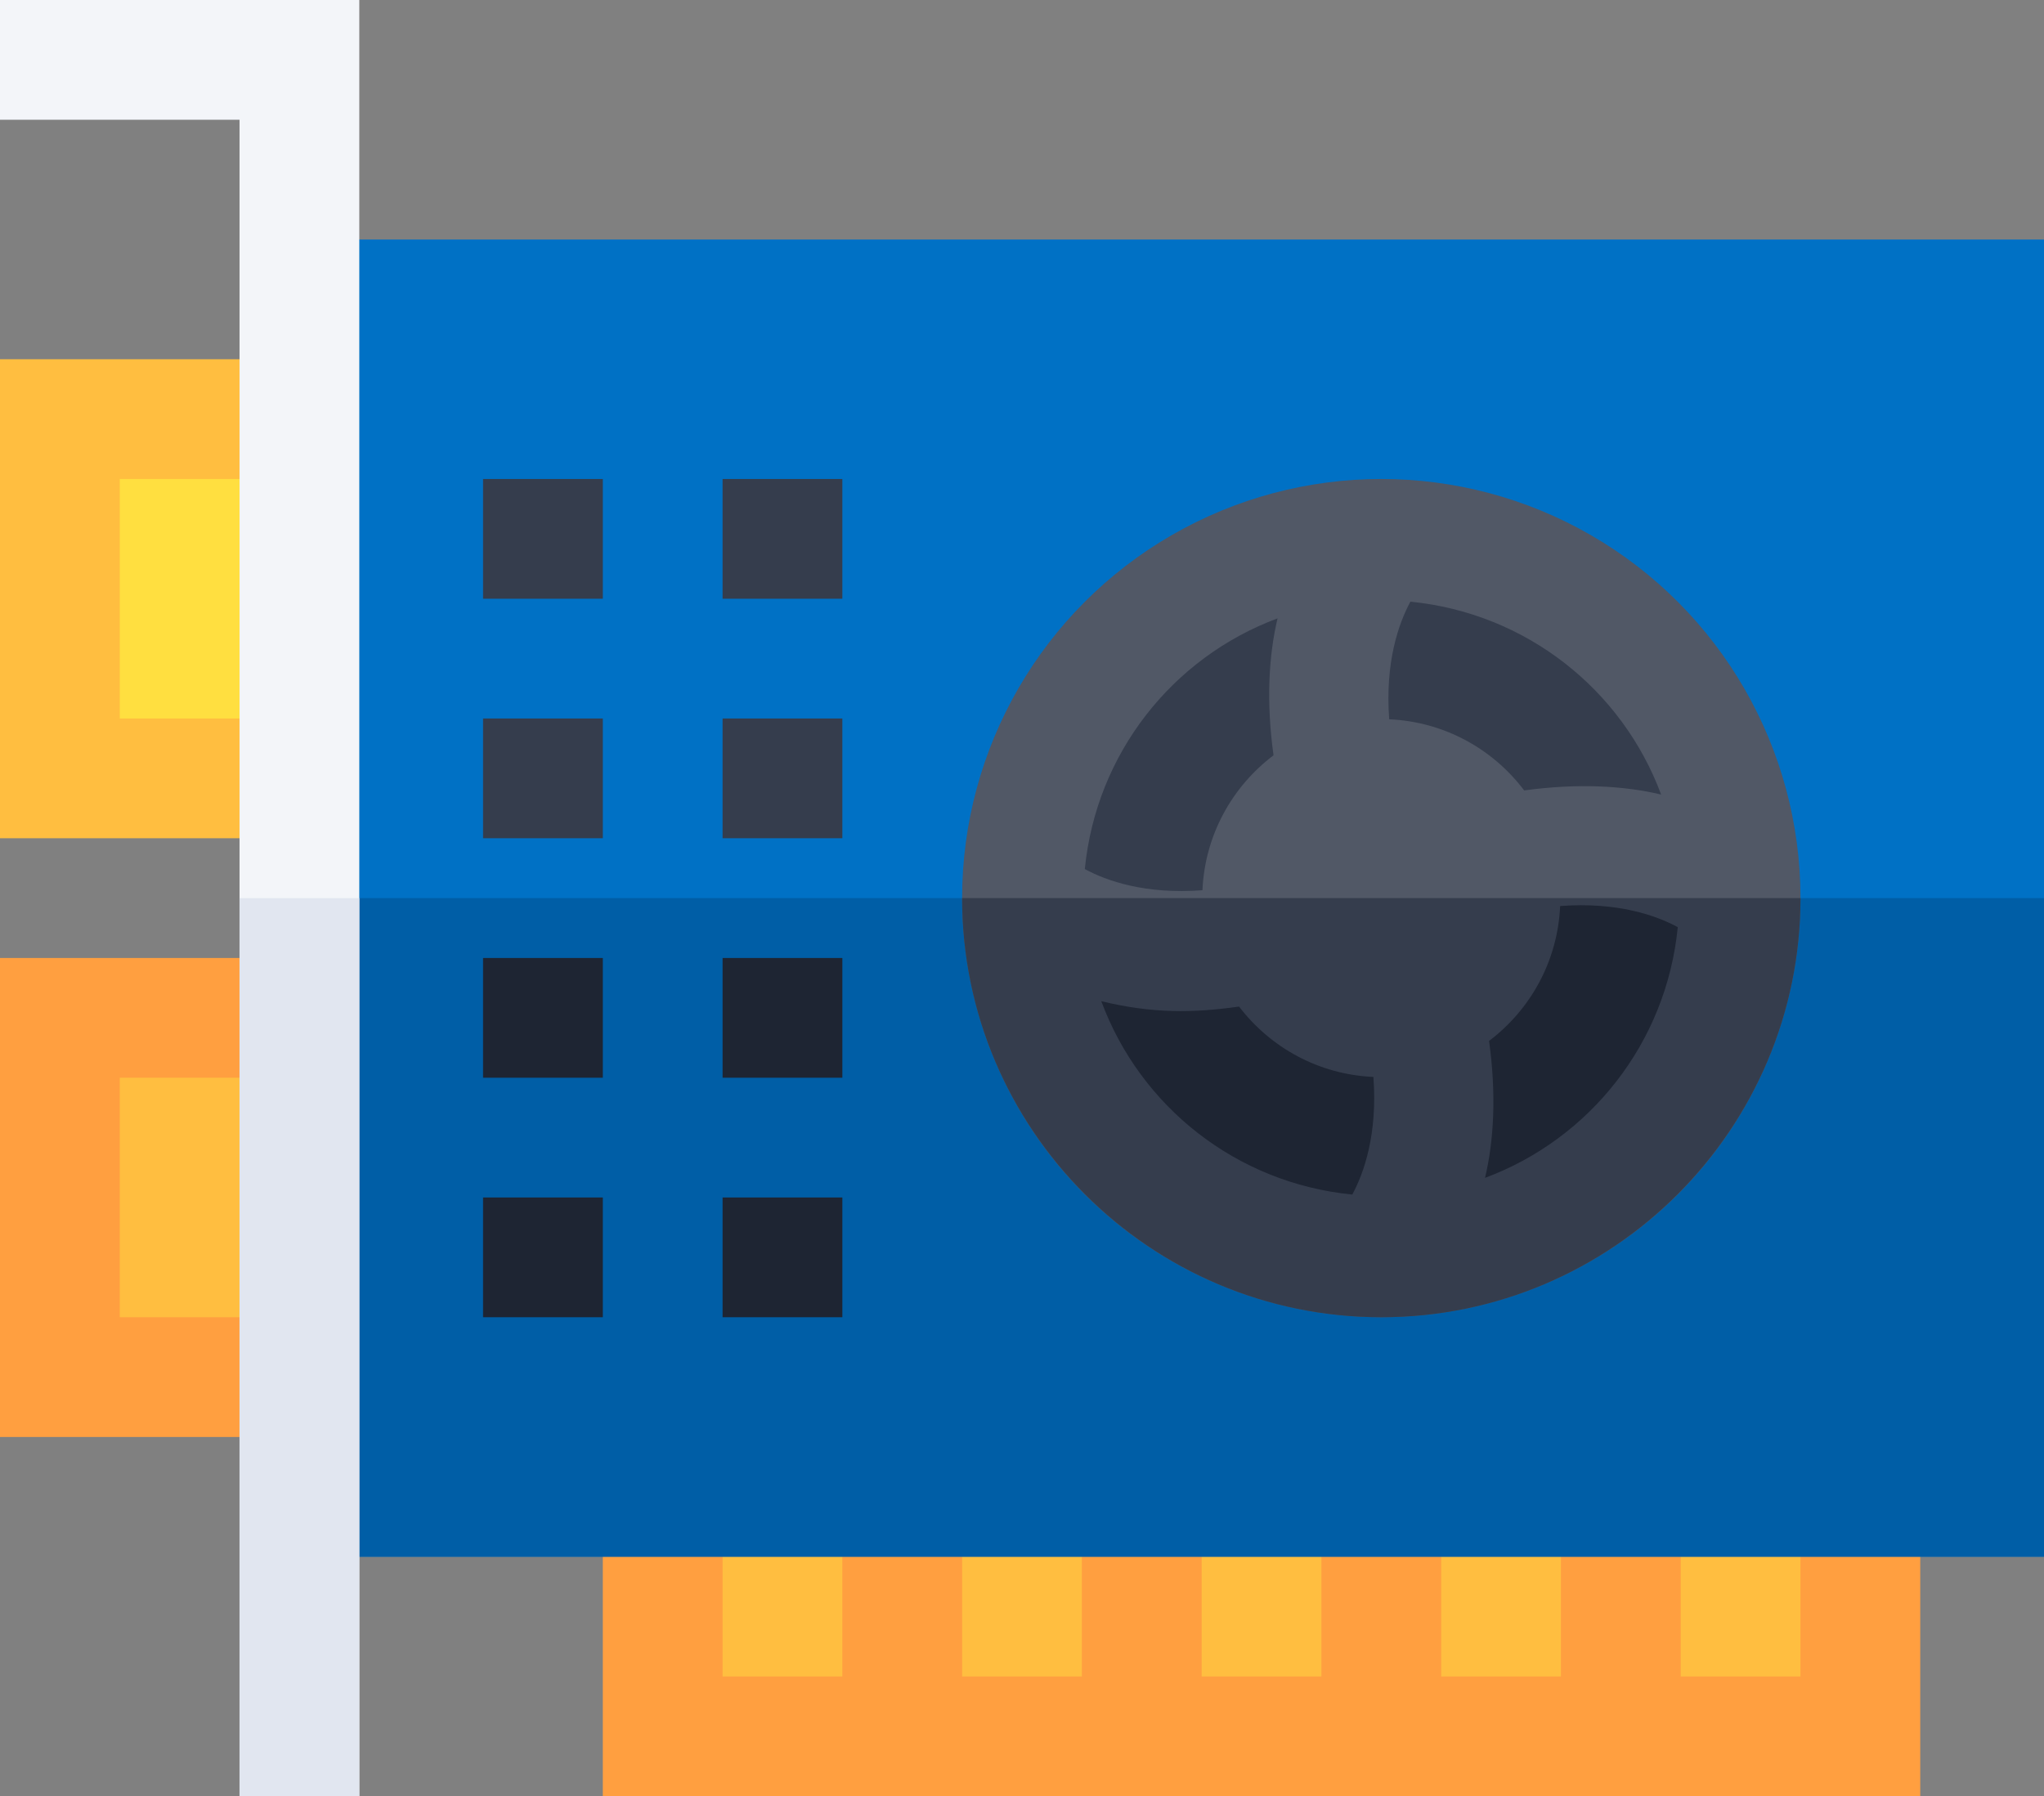 <?xml version="1.0" encoding="UTF-8" standalone="no"?><!-- Generator: Gravit.io --><svg xmlns="http://www.w3.org/2000/svg" xmlns:xlink="http://www.w3.org/1999/xlink" style="isolation:isolate" viewBox="45 27 512 450" width="512pt" height="450pt"><rect x="45" y="27" width="512" height="450" fill="#808080" stroke="none"/><g><path d=" M 196 387 L 526 387 L 526 477 L 196 477 L 196 387 Z " fill="rgb(255,159,64)"/><g><path d=" M 226 387 L 256 387 L 256 447 L 226 447 L 226 387 Z " fill="rgb(255,190,64)"/><path d=" M 286 387 L 316 387 L 316 447 L 286 447 L 286 387 Z " fill="rgb(255,190,64)"/><path d=" M 346 387 L 376 387 L 376 447 L 346 447 L 346 387 Z " fill="rgb(255,190,64)"/><path d=" M 406 387 L 436 387 L 436 447 L 406 447 L 406 387 Z " fill="rgb(255,190,64)"/><path d=" M 466 387 L 496 387 L 496 447 L 466 447 L 466 387 Z " fill="rgb(255,190,64)"/></g><path d=" M 120 87 L 557 87 L 557 417 L 120 417 L 120 87 Z " fill="rgb(0,113,197)"/><path d=" M 120 252 L 557 252 L 557 417 L 120 417 L 120 252 Z " fill="rgb(0,94,166)"/><path d=" M 45 117 L 120 117 L 120 237 L 45 237 L 45 117 Z " fill="rgb(255,190,64)"/><path d=" M 45 267 L 120 267 L 120 387 L 45 387 L 45 267 Z " fill="rgb(255,159,64)"/><path d=" M 75 147 L 120 147 L 120 207 L 75 207 L 75 147 Z " fill="rgb(255,223,64)"/><path d=" M 75 297 L 120 297 L 120 357 L 75 357 L 75 297 Z " fill="rgb(255,190,64)"/><path d=" M 166 147 L 196 147 L 196 177 L 166 177 L 166 147 Z " fill="rgb(53,61,77)"/><path d=" M 226 147 L 256 147 L 256 177 L 226 177 L 226 147 Z " fill="rgb(53,61,77)"/><path d=" M 166 207 L 196 207 L 196 237 L 166 237 L 166 207 Z " fill="rgb(53,61,77)"/><path d=" M 226 207 L 256 207 L 256 237 L 226 237 L 226 207 Z " fill="rgb(53,61,77)"/><path d=" M 166 267 L 196 267 L 196 297 L 166 297 L 166 267 Z " fill="rgb(30,37,51)"/><path d=" M 226 267 L 256 267 L 256 297 L 226 297 L 226 267 Z " fill="rgb(30,37,51)"/><path d=" M 166 327 L 196 327 L 196 357 L 166 357 L 166 327 Z " fill="rgb(30,37,51)"/><path d=" M 226 327 L 256 327 L 256 357 L 226 357 L 226 327 Z " fill="rgb(30,37,51)"/><circle vector-effect="non-scaling-stroke" cx="391" cy="252" r="105" fill="rgb(81,88,102)"/><path d=" M 391 357 C 448.891 357 496 309.891 496 252 L 286 252 C 286 309.891 333.109 357 391 357 Z " fill="rgb(53,61,77)"/><path d=" M 461.098 226.058 C 451.802 223.839 440.202 223.185 426.79 225.023 C 418.949 214.65 406.81 207.815 392.981 207.2 C 391.912 192.89 395.345 183.175 398.291 177.738 C 427.255 180.587 451.311 199.718 461.098 226.058 Z " fill="rgb(53,61,77)"/><path d=" M 365.017 181.913 C 362.796 191.213 362.148 202.813 364.006 216.223 C 353.64 224.065 346.812 236.202 346.199 250.026 C 331.875 251.106 322.166 247.673 316.735 244.721 C 319.582 215.765 338.696 191.711 365.017 181.913 L 365.017 181.913 Z " fill="rgb(53,61,77)"/><path d=" M 320.865 277.829 C 333.736 280.934 343.802 280.806 355.369 279.171 C 363.217 289.43 375.28 296.189 389.02 296.8 C 390.095 311.166 386.641 320.891 383.736 326.265 C 354.719 323.42 330.628 304.231 320.865 277.829 L 320.865 277.829 Z " fill="rgb(30,37,51)"/><path d=" M 416.983 322.087 C 419.204 312.787 419.852 301.187 417.994 287.777 C 428.356 279.938 435.182 267.802 435.799 253.987 C 450.125 252.916 459.833 256.334 465.264 259.279 C 462.42 288.235 443.304 312.289 416.983 322.087 L 416.983 322.087 Z " fill="rgb(30,37,51)"/><path d=" M 135 27 L 135 477 L 105 477 L 105 57 L 45 57 L 45 27 L 135 27 Z " fill="rgb(243,245,249)"/><path d=" M 105 252 L 135 252 L 135 477 L 105 477 L 105 252 Z " fill="rgb(225,230,240)"/></g></svg>